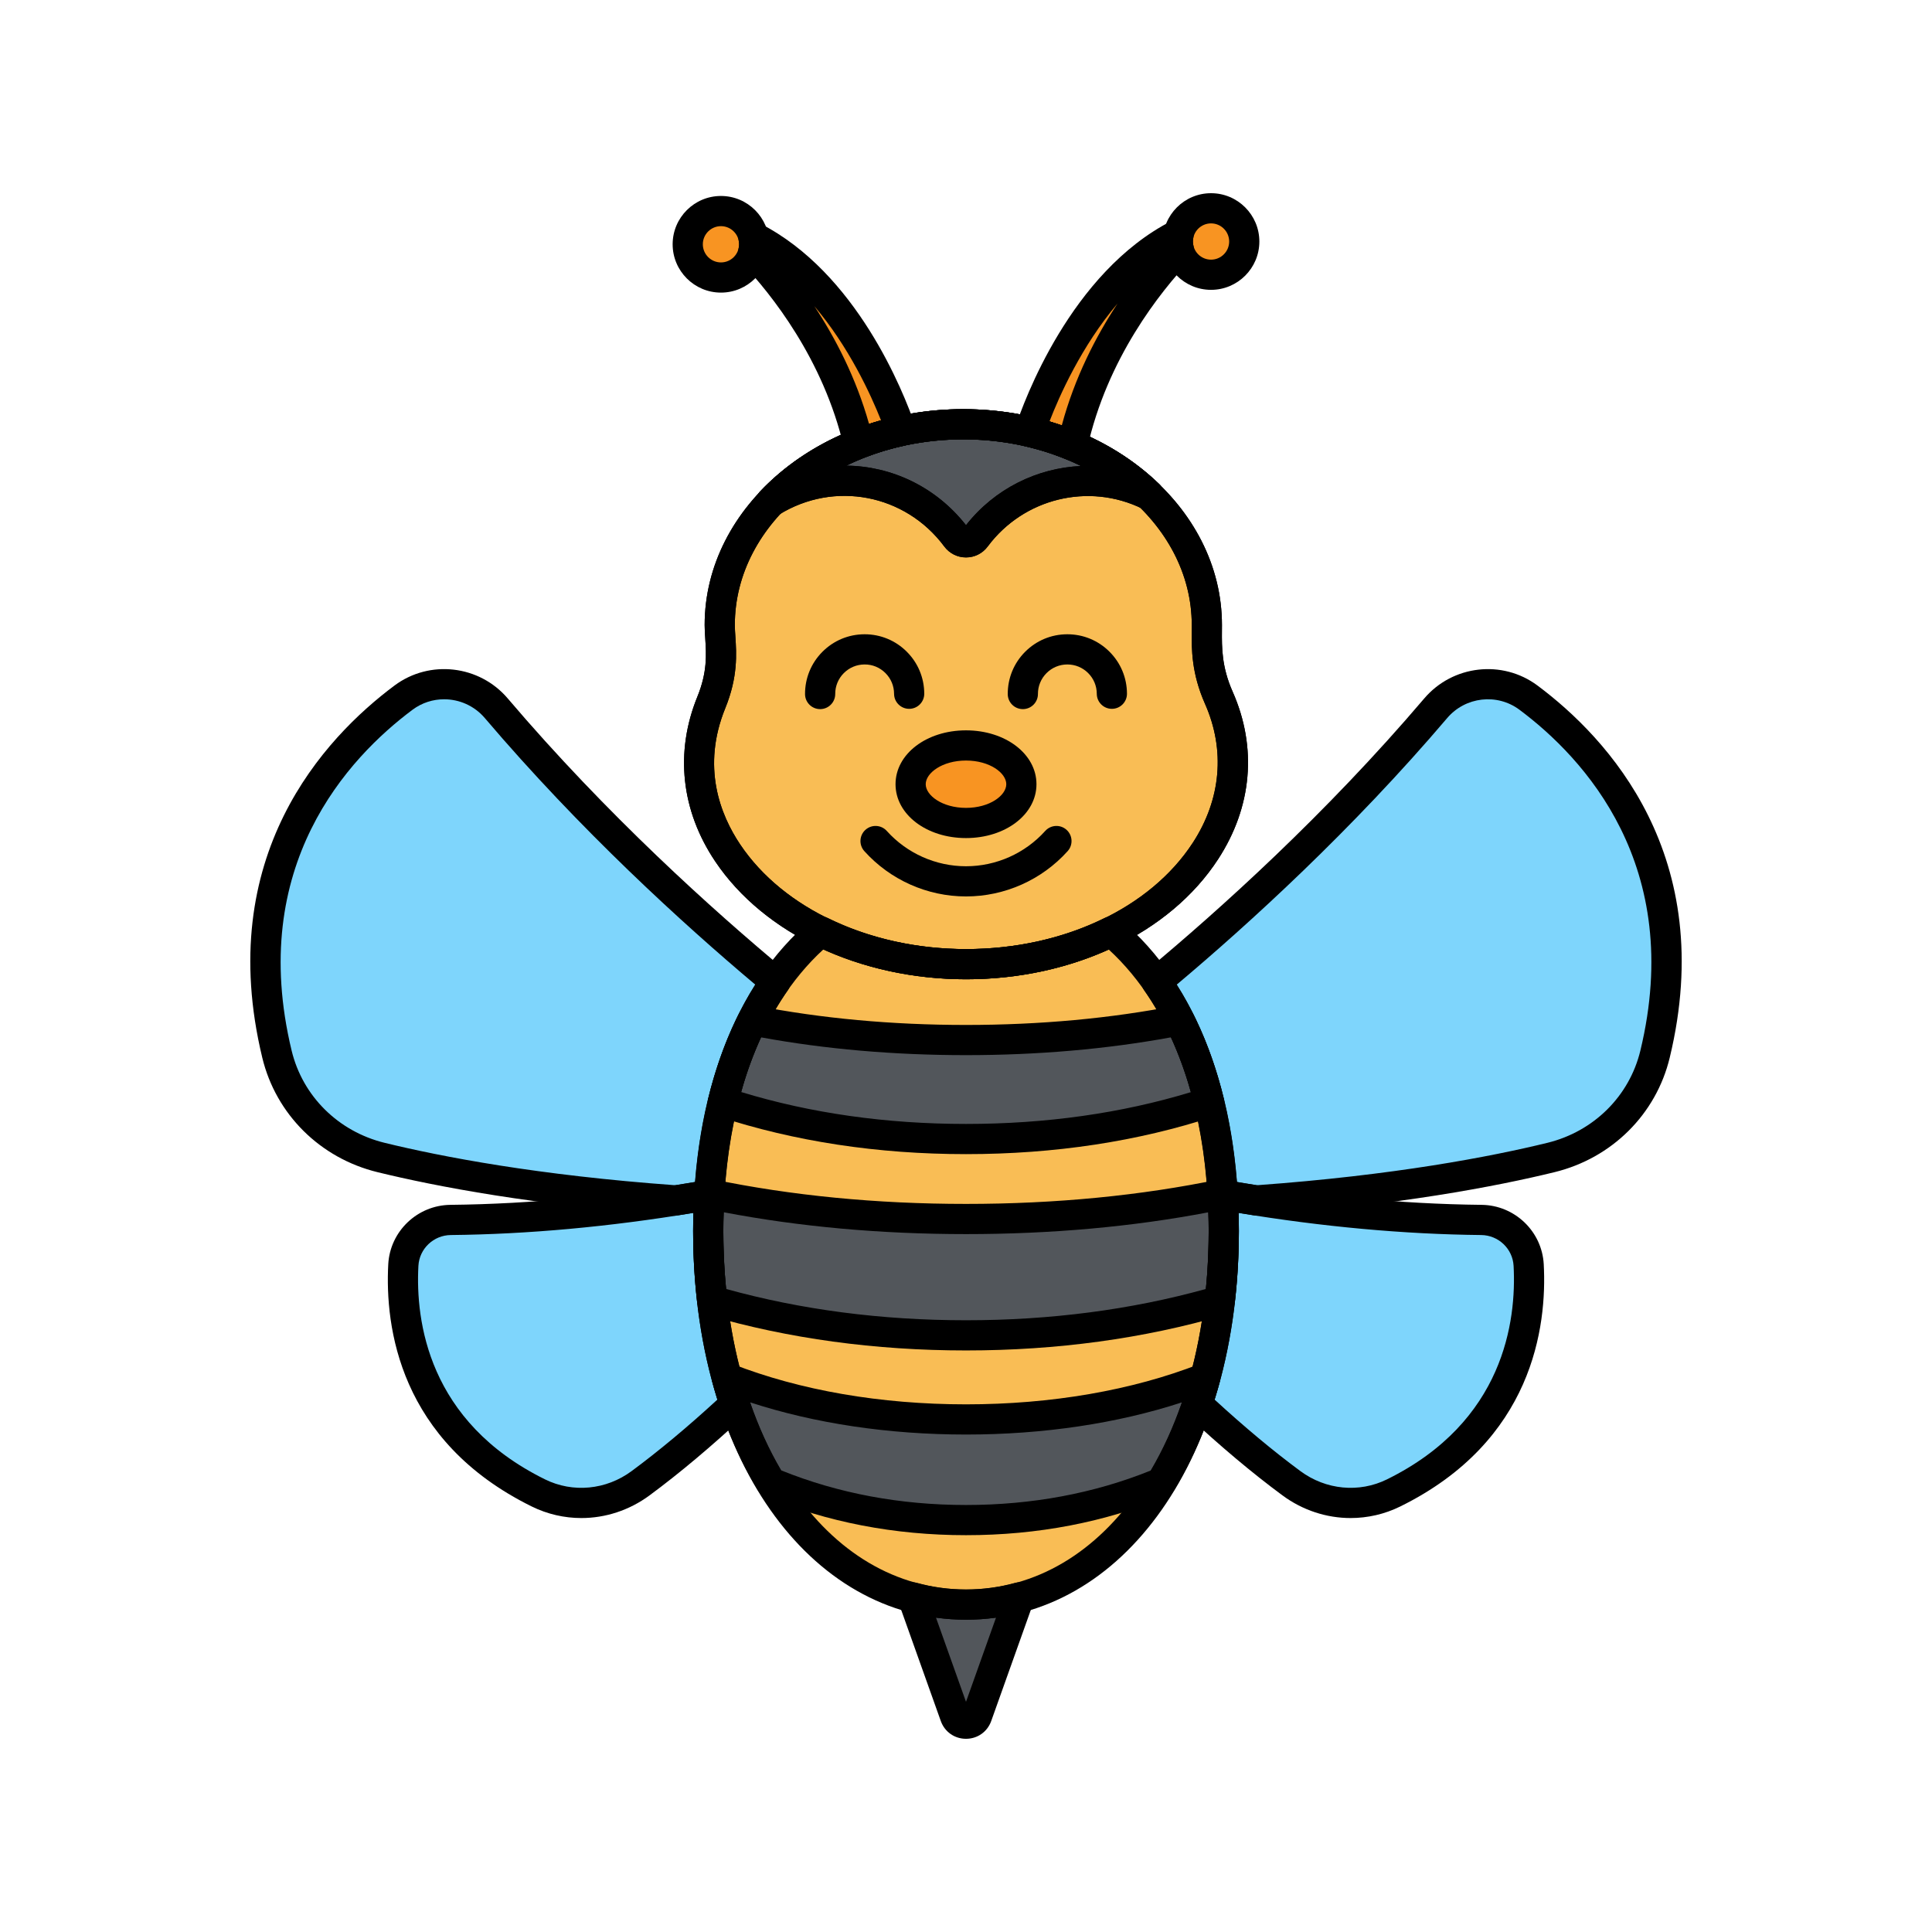 <svg enable-background="new 0 0 512 512" height="100" viewBox="-32 -32 320 320" width="100" xmlns="http://www.w3.org/2000/svg"><g fill="#7ed5fc"><path d="m221.163 83.55c-4.772-3.561-11.506-2.774-15.364 1.76-16.086 18.909-33.369 34.606-46.225 45.302 6.098 8.711 10.078 20.603 10.931 35.29 1.76.31 3.613.62 5.551.923 22.677-1.626 38.78-4.652 48.826-7.107 8.467-2.069 15.201-8.647 17.245-17.12 7.675-31.817-9.496-50.49-20.964-59.048z"/><path d="m221.195 177.534c-.224-4.162-3.665-7.431-7.832-7.474-16.289-.166-31.529-2.161-42.859-4.157.113 1.947.191 3.926.191 5.971 0 10.698-1.585 20.351-4.394 28.688 6.398 5.963 11.682 10.214 15.598 13.108 4.908 3.626 11.463 4.299 16.936 1.602 20.551-10.132 22.898-27.735 22.36-37.738z"/><path d="m85.305 171.875c0-2.045.078-4.024.191-5.971-11.33 1.996-26.57 3.991-42.859 4.157-4.168.043-7.609 3.312-7.832 7.474-.538 10.003 1.809 27.606 22.36 37.738 5.473 2.698 12.028 2.025 16.936-1.602 3.917-2.894 9.2-7.145 15.598-13.108-2.809-8.337-4.394-17.991-4.394-28.688z"/><path d="m96.426 130.612c-12.856-10.696-30.138-26.392-46.224-45.301-3.858-4.534-10.592-5.321-15.364-1.76-11.468 8.557-28.64 27.231-20.964 59.048 2.044 8.473 8.778 15.051 17.245 17.12 10.046 2.455 26.15 5.481 48.826 7.107 1.938-.303 3.791-.613 5.551-.923.852-14.688 4.832-26.58 10.93-35.291z"/></g><path d="m128 233.774c-3.025 0-5.974-.412-8.821-1.198l7.002 19.641c.61 1.71 3.028 1.71 3.637 0l7.002-19.641c-2.846.786-5.795 1.198-8.82 1.198z" fill="#52565b"/><path d="m152.045 122.295c-6.849 3.39-15.055 5.403-24.034 5.403-8.882 0-17.125-2.008-24.035-5.421-11.27 9.497-18.671 26.434-18.671 49.598 0 37.231 19.115 61.9 42.695 61.9s42.695-24.669 42.695-61.9c0-23.149-7.393-40.08-18.65-49.58z" fill="#f9bd55"/><path d="m92.636 137.006c-2.028 4.029-3.682 8.548-4.904 13.531 12.07 3.968 25.749 6.123 40.265 6.123 14.511 0 28.2-2.138 40.27-6.101-1.223-4.993-2.879-9.52-4.91-13.555-10.826 2.12-22.779 3.261-35.36 3.261s-24.537-1.137-35.361-3.259z" fill="#52565b"/><path d="m85.504 165.766c-.118 1.991-.199 4.015-.199 6.109 0 4.008.234 7.86.659 11.561 12.82 3.735 27.046 5.741 42.036 5.741s29.215-2.006 42.036-5.74c.425-3.701.659-7.554.659-11.562 0-2.09-.081-4.111-.199-6.098-12.938 2.69-27.33 4.13-42.496 4.13-15.17 0-29.556-1.449-42.496-4.141z" fill="#52565b"/><path d="m88.392 196.24c1.77 6.51 4.248 12.315 7.295 17.303 9.687 4.036 20.663 6.232 32.314 6.232 11.641 0 22.617-2.178 32.298-6.205 3.054-4.992 5.537-10.804 7.31-17.324-11.3 4.418-24.925 6.86-39.608 6.86-14.686-.001-28.31-2.444-39.609-6.866z" fill="#52565b"/><path d="m169.88 83.578c-2.251-5.086-1.986-8.897-1.986-12.059 0-18.363-18.061-33.248-40.341-33.248s-40.342 14.886-40.342 33.248c0 3.101 1.011 6.923-1.394 12.824-8.996 22.082 13.24 43.354 42.194 43.354 30.007.001 51.5-22.36 41.869-44.119z" fill="#f9bd55"/><circle cx="168.586" cy="8.003" fill="#f89422" r="5.503"/><circle cx="87.414" cy="8.462" fill="#f89422" r="5.503"/><path d="m145.62 41.793c3.349-15.232 12.102-26.49 17.654-32.373-.121-.453-.191-.926-.191-1.417 0-.415.05-.818.137-1.206-16.012 8.167-23.494 29.15-24.673 32.734 2.461.574 4.827 1.333 7.073 2.262z" fill="#f89422"/><path d="m110.208 41.495c2.239-.88 4.592-1.594 7.036-2.125-1.697-4.919-9.21-24.334-24.464-32.114.087.388.137.791.137 1.206 0 .491-.07.964-.191 1.417 5.46 5.785 14.015 16.768 17.482 31.616z" fill="#f89422"/><path d="m126.407 57.022c.799 1.074 2.386 1.074 3.185 0 6.784-9.117 18.933-11.808 28.703-7.019-16.598-16.093-46.849-15.542-62.583 1.112 10.207-6.321 23.53-3.724 30.695 5.907z" fill="#52565b"/><ellipse cx="128" cy="97.889" fill="#f89422" rx="9.172" ry="6.42"/><path d="m128 106.81c-6.545 0-11.672-3.919-11.672-8.921s5.127-8.92 11.672-8.92 11.672 3.918 11.672 8.92-5.127 8.921-11.672 8.921zm0-12.841c-3.932 0-6.672 2.065-6.672 3.92s2.74 3.921 6.672 3.921 6.672-2.066 6.672-3.921-2.74-3.92-6.672-3.92z"/><path d="m128.011 130.197c-17.532 0-33.452-7.479-41.546-19.517-5.652-8.406-6.705-18.095-2.962-27.28 1.674-4.11 1.48-7.037 1.31-9.62-.052-.78-.101-1.517-.101-2.261 0-19.712 19.219-35.749 42.841-35.749s42.841 16.037 42.841 35.749l-.005.92c-.021 2.815-.046 6.007 1.777 10.127 4.085 9.23 3.231 19.083-2.406 27.742-7.986 12.268-23.983 19.889-41.749 19.889zm-.459-89.426c-20.866 0-37.841 13.794-37.841 30.749 0 .578.043 1.235.089 1.93.187 2.811.441 6.66-1.667 11.838-3.966 9.734-.84 17.665 2.481 22.604 7.178 10.675 21.507 17.307 37.397 17.307 16.094 0 30.486-6.75 37.559-17.616 4.683-7.194 5.402-15.359 2.024-22.991-2.259-5.104-2.229-9.033-2.205-12.188l.004-.882c.001-16.958-16.975-30.751-37.841-30.751z"/><path d="m128 60.327c-1.429 0-2.741-.661-3.599-1.813-6.453-8.673-18.221-10.94-27.373-5.273-1.067.662-2.459.43-3.254-.545-.793-.974-.742-2.384.12-3.297 7.91-8.373 19.768-13.335 32.533-13.615 12.924-.269 25.172 4.246 33.608 12.425.883.856 1.012 2.227.305 3.233s-2.04 1.349-3.146.807c-8.889-4.358-19.653-1.721-25.596 6.266-.857 1.151-2.169 1.812-3.598 1.812zm-19.849-15.204c7.52.079 14.863 3.508 19.849 9.865 4.753-6.052 11.794-9.486 19.084-9.805-6.11-3.009-13.193-4.566-20.547-4.401-6.588.145-12.889 1.663-18.386 4.341z"/><path d="m128.011 130.197c-17.532 0-33.452-7.479-41.546-19.517-5.652-8.406-6.705-18.095-2.962-27.28 1.674-4.11 1.48-7.037 1.31-9.62-.052-.78-.101-1.517-.101-2.261 0-19.712 19.219-35.749 42.841-35.749s42.841 16.037 42.841 35.749l-.005.92c-.021 2.815-.046 6.007 1.777 10.127 4.085 9.23 3.231 19.083-2.406 27.742-7.986 12.268-23.983 19.889-41.749 19.889zm-.459-89.426c-20.866 0-37.841 13.794-37.841 30.749 0 .578.043 1.235.089 1.93.187 2.811.441 6.66-1.667 11.838-3.966 9.734-.84 17.665 2.481 22.604 7.178 10.675 21.507 17.307 37.397 17.307 16.094 0 30.486-6.75 37.559-17.616 4.683-7.194 5.402-15.359 2.024-22.991-2.259-5.104-2.229-9.033-2.205-12.188l.004-.882c.001-16.958-16.975-30.751-37.841-30.751z"/><path d="m128 60.327c-1.429 0-2.741-.661-3.599-1.813-6.453-8.673-18.221-10.94-27.373-5.273-1.067.662-2.459.43-3.254-.545-.793-.974-.742-2.384.12-3.297 7.91-8.373 19.768-13.335 32.533-13.615 12.924-.269 25.172 4.246 33.608 12.425.883.856 1.012 2.227.305 3.233s-2.04 1.349-3.146.807c-8.889-4.358-19.653-1.721-25.596 6.266-.857 1.151-2.169 1.812-3.598 1.812zm-19.849-15.204c7.52.079 14.863 3.508 19.849 9.865 4.753-6.052 11.794-9.486 19.084-9.805-6.11-3.009-13.193-4.566-20.547-4.401-6.588.145-12.889 1.663-18.386 4.341z"/><path d="m103.839 85.452c-1.377 0-2.496-1.114-2.5-2.492-.008-2.637 1.01-5.12 2.869-6.991s4.335-2.906 6.973-2.914h.034c2.625 0 5.094 1.018 6.957 2.869 1.871 1.858 2.905 4.335 2.914 6.973.004 1.381-1.111 2.503-2.492 2.508-.003 0-.006 0-.008 0-1.377 0-2.496-1.114-2.5-2.492-.004-1.302-.515-2.523-1.438-3.441-.923-.917-2.138-1.426-3.451-1.416-1.302.004-2.524.515-3.441 1.438-.918.924-1.421 2.149-1.417 3.451.004 1.381-1.111 2.503-2.492 2.508-.003-.001-.006-.001-.008-.001z"/><path d="m137.414 85.452c-1.377 0-2.496-1.114-2.5-2.492-.008-2.637 1.01-5.12 2.869-6.991s4.335-2.906 6.973-2.914h.034c2.624 0 5.094 1.018 6.957 2.869 1.871 1.858 2.906 4.335 2.915 6.973.004 1.381-1.111 2.503-2.492 2.508-.003 0-.006 0-.008 0-1.377 0-2.496-1.114-2.5-2.492-.004-1.302-.515-2.523-1.438-3.441-.919-.913-2.139-1.416-3.434-1.416-.006 0-.011 0-.017 0-1.302.004-2.524.515-3.441 1.438-.918.924-1.421 2.149-1.417 3.451.004 1.381-1.111 2.503-2.492 2.508-.004-.001-.006-.001-.009-.001z"/><path d="m128 116.478c-6.411 0-12.549-2.735-16.839-7.505-.924-1.026-.84-2.607.187-3.53s2.608-.839 3.53.187c3.344 3.717 8.126 5.849 13.122 5.849s9.778-2.132 13.122-5.849c.923-1.026 2.504-1.11 3.53-.187s1.11 2.504.187 3.53c-4.29 4.769-10.428 7.505-16.839 7.505z"/><path d="m168.586 16.007c-4.413 0-8.003-3.591-8.003-8.004s3.59-8.003 8.003-8.003 8.003 3.59 8.003 8.003-3.59 8.004-8.003 8.004zm0-11.007c-1.656 0-3.003 1.347-3.003 3.003s1.347 3.004 3.003 3.004 3.003-1.348 3.003-3.004-1.347-3.003-3.003-3.003z"/><path d="m87.414 16.465c-4.413 0-8.003-3.59-8.003-8.003s3.59-8.003 8.003-8.003 8.003 3.59 8.003 8.003-3.59 8.003-8.003 8.003zm0-11.006c-1.656 0-3.003 1.347-3.003 3.003s1.347 3.003 3.003 3.003 3.003-1.347 3.003-3.003-1.347-3.003-3.003-3.003z"/><path d="m145.62 44.293c-.324 0-.649-.062-.955-.189-2.133-.882-4.382-1.602-6.685-2.138-.684-.159-1.269-.598-1.612-1.21-.344-.611-.415-1.34-.196-2.006 1.384-4.206 9.138-25.623 25.912-34.18.864-.442 1.904-.343 2.669.252.766.594 1.119 1.577.906 2.523-.05.224-.076.444-.076.657 0 .251.035.505.107.775.223.836-.003 1.729-.598 2.358-4.953 5.247-13.751 16.276-17.03 31.193-.159.722-.629 1.337-1.285 1.679-.362.191-.759.286-1.157.286zm-3.795-6.482c.686.201 1.365.418 2.037.648 2.142-7.951 5.665-14.767 9.237-20.182-5.981 7.051-9.654 15.341-11.274 19.534z"/><path d="m110.208 43.995c-.4 0-.799-.096-1.162-.286-.643-.338-1.107-.938-1.272-1.646-3.401-14.566-12.027-25.342-16.866-30.469-.594-.63-.82-1.522-.598-2.358.072-.271.107-.523.107-.774 0-.216-.025-.431-.076-.657-.213-.946.14-1.93.906-2.523.766-.594 1.806-.692 2.669-.252 15.906 8.113 23.686 27.712 25.691 33.525.233.676.166 1.418-.184 2.041-.35.622-.95 1.065-1.648 1.218-2.289.497-4.527 1.173-6.653 2.009-.294.115-.604.172-.914.172zm-7.326-25.285c3.472 5.258 6.903 11.843 9.062 19.508.653-.213 1.313-.413 1.979-.599-1.708-4.305-5.315-12.171-11.041-18.909z"/><path d="m128 236.274c-26.188 0-45.195-27.084-45.195-64.399 0-22.587 6.946-40.881 19.56-51.511.76-.64 1.828-.77 2.718-.329 6.837 3.377 14.765 5.162 22.927 5.162 8.2 0 16.127-1.778 22.925-5.143.893-.443 1.96-.311 2.721.329 12.599 10.632 19.538 28.919 19.538 51.491.001 37.316-19.007 64.4-45.194 64.4zm-23.608-111.035c-10.709 9.813-16.586 26.293-16.586 46.636 0 34.418 16.904 59.399 40.195 59.399s40.195-24.981 40.195-59.399c0-20.328-5.87-36.801-16.566-46.616-7.128 3.235-15.255 4.938-23.618 4.938-8.331 0-16.459-1.71-23.62-4.958z"/><path d="m128 256c-1.898 0-3.536-1.155-4.173-2.942l-7.002-19.642c-.313-.879-.111-1.858.524-2.542s1.598-.955 2.497-.708c5.324 1.471 10.986 1.471 16.311 0 .899-.247 1.862.026 2.497.708.635.684.837 1.663.524 2.542l-7.002 19.642c-.64 1.787-2.278 2.942-4.176 2.942zm-4.973-20.076 4.973 13.951 4.973-13.951c-3.295.467-6.651.467-9.946 0z"/><path d="m176.056 169.326c-.129 0-.259-.01-.387-.03-1.955-.307-3.824-.618-5.599-.932-1.141-.201-1.994-1.16-2.061-2.317-.788-13.571-4.412-25.328-10.483-34.001-.745-1.065-.55-2.523.449-3.355 11.925-9.921 29.571-25.782 45.92-45 4.712-5.538 12.955-6.479 18.764-2.144 11.637 8.684 29.957 28.237 21.899 61.638-2.261 9.373-9.573 16.639-19.082 18.963-9.621 2.351-25.974 5.504-49.241 7.172-.06.004-.12.006-.179.006zm-3.192-5.553c1.068.181 2.168.36 3.297.539 22.769-1.649 38.732-4.727 48.127-7.022 7.684-1.878 13.588-7.731 15.409-15.277 7.384-30.611-9.38-48.512-20.029-56.458-3.702-2.764-8.958-2.159-11.965 1.376-15.808 18.581-32.792 34.053-44.806 44.161 5.548 8.749 8.969 19.961 9.967 32.681z"/><path d="m191.71 219.436c-3.973 0-7.934-1.271-11.297-3.755-4.981-3.681-10.303-8.151-15.816-13.289-.718-.669-.979-1.697-.665-2.628 2.829-8.394 4.263-17.777 4.263-27.889 0-1.785-.06-3.637-.187-5.826-.044-.764.263-1.505.833-2.013.571-.509 1.34-.731 2.096-.595 14.746 2.597 29.029 3.982 42.451 4.119 5.484.056 10.01 4.377 10.304 9.84.555 10.334-1.792 29.288-23.751 40.113-2.611 1.288-5.424 1.922-8.231 1.923zm-22.537-19.622c4.958 4.556 9.733 8.536 14.211 11.845 4.228 3.124 9.725 3.649 14.346 1.37 19.385-9.557 21.458-26.257 20.969-35.361-.152-2.835-2.507-5.079-5.361-5.107-12.758-.13-26.265-1.364-40.193-3.67.034 1.036.05 2.018.05 2.984 0 10.043-1.353 19.433-4.022 27.939z"/><path d="m64.29 219.436c-2.807 0-5.62-.634-8.231-1.922-21.959-10.826-24.306-29.78-23.751-40.114.293-5.463 4.82-9.784 10.304-9.84 13.422-.137 27.705-1.522 42.451-4.119.753-.136 1.525.086 2.096.595.571.508.878 1.249.833 2.013-.127 2.189-.187 4.041-.187 5.826 0 10.111 1.435 19.495 4.263 27.889.313.931.053 1.959-.665 2.628-5.514 5.138-10.835 9.608-15.817 13.289-3.361 2.484-7.323 3.755-11.296 3.755zm18.565-50.545c-13.928 2.306-27.435 3.54-40.193 3.67-2.854.028-5.209 2.272-5.361 5.107-.49 9.104 1.584 25.805 20.969 35.361 4.622 2.28 10.119 1.755 14.345-1.37 4.479-3.309 9.254-7.289 14.212-11.845-2.669-8.507-4.022-17.896-4.022-27.939 0-.967.016-1.948.05-2.984z"/><path d="m79.944 169.326c-.06 0-.119-.002-.179-.007-23.268-1.668-39.62-4.821-49.241-7.172-9.509-2.324-16.821-9.59-19.083-18.963-8.057-33.4 10.262-52.954 21.899-61.638 5.81-4.336 14.052-3.396 18.763 2.144 16.353 19.222 33.997 35.081 45.92 45 1 .832 1.194 2.29.449 3.355-6.07 8.672-9.694 20.429-10.482 34.001-.067 1.157-.92 2.116-2.061 2.317-1.775.313-3.645.625-5.599.932-.127.021-.256.031-.386.031zm-38.383-85.504c-1.829 0-3.667.566-5.229 1.732-10.649 7.946-27.413 25.847-20.029 56.458 1.821 7.546 7.725 13.399 15.409 15.277 9.396 2.296 25.359 5.373 48.127 7.022 1.129-.179 2.229-.358 3.297-.539.998-12.721 4.42-23.935 9.967-32.682-12.012-10.106-28.996-25.576-44.806-44.161-1.739-2.042-4.23-3.107-6.736-3.107z"/><path d="m127.998 159.16c-14.625 0-28.434-2.103-41.046-6.248-1.241-.408-1.958-1.702-1.647-2.971 1.248-5.086 2.963-9.816 5.099-14.06.504-1.003 1.613-1.552 2.714-1.329 10.871 2.131 22.607 3.212 34.88 3.212 12.259 0 23.994-1.081 34.879-3.214 1.095-.222 2.209.326 2.713 1.329 2.14 4.251 3.858 8.989 5.105 14.084.311 1.269-.407 2.562-1.648 2.97-12.583 4.132-26.394 6.227-41.049 6.227zm-37.243-10.288c11.499 3.51 24.014 5.288 37.243 5.288 13.256 0 25.774-1.771 37.248-5.268-.903-3.216-2.01-6.255-3.308-9.075-10.66 1.956-22.068 2.947-33.94 2.947-11.885 0-23.293-.99-33.942-2.944-1.294 2.813-2.399 5.843-3.301 9.052z"/><path d="m128 191.677c-15.055 0-29.433-1.965-42.735-5.841-.966-.282-1.67-1.115-1.785-2.115-.448-3.902-.675-7.888-.675-11.846 0-1.929.065-3.917.204-6.257.043-.725.399-1.396.976-1.837s1.316-.608 2.029-.462c13.039 2.712 27.166 4.087 41.986 4.087 14.844 0 28.971-1.372 41.987-4.077.713-.147 1.452.021 2.028.462.577.441.933 1.112.976 1.837.139 2.332.203 4.317.203 6.247 0 3.958-.227 7.944-.675 11.847-.115 1-.818 1.834-1.785 2.115-13.303 3.875-27.681 5.84-42.734 5.84zm-39.728-10.184c12.397 3.44 25.753 5.184 39.728 5.184 13.974 0 27.329-1.743 39.728-5.183.31-3.182.467-6.409.467-9.619 0-.993-.018-2.005-.056-3.079-12.546 2.396-26.034 3.61-40.139 3.61-14.085 0-27.572-1.217-40.138-3.62-.038 1.079-.057 2.094-.057 3.089 0 3.209.157 6.437.467 9.618z"/><path d="m128.001 222.274c-11.848 0-23.043-2.161-33.276-6.424-.487-.203-.897-.555-1.172-1.004-3.222-5.273-5.77-11.312-7.574-17.95-.248-.912.04-1.886.742-2.517.704-.63 1.703-.81 2.582-.468 11.191 4.379 24.573 6.693 38.698 6.693s27.506-2.312 38.697-6.688c.88-.343 1.878-.162 2.581.468.703.632.99 1.604.742 2.517-1.808 6.648-4.361 12.695-7.59 17.972-.275.45-.685.801-1.172 1.004-10.203 4.245-21.393 6.397-33.258 6.397zm-30.599-10.729c9.416 3.803 19.706 5.729 30.599 5.729 10.91 0 21.195-1.919 30.583-5.704 2.028-3.43 3.758-7.21 5.168-11.29-10.705 3.492-22.953 5.325-35.751 5.325s-25.047-1.834-35.753-5.33c1.406 4.072 3.132 7.845 5.154 11.27z"/></svg>